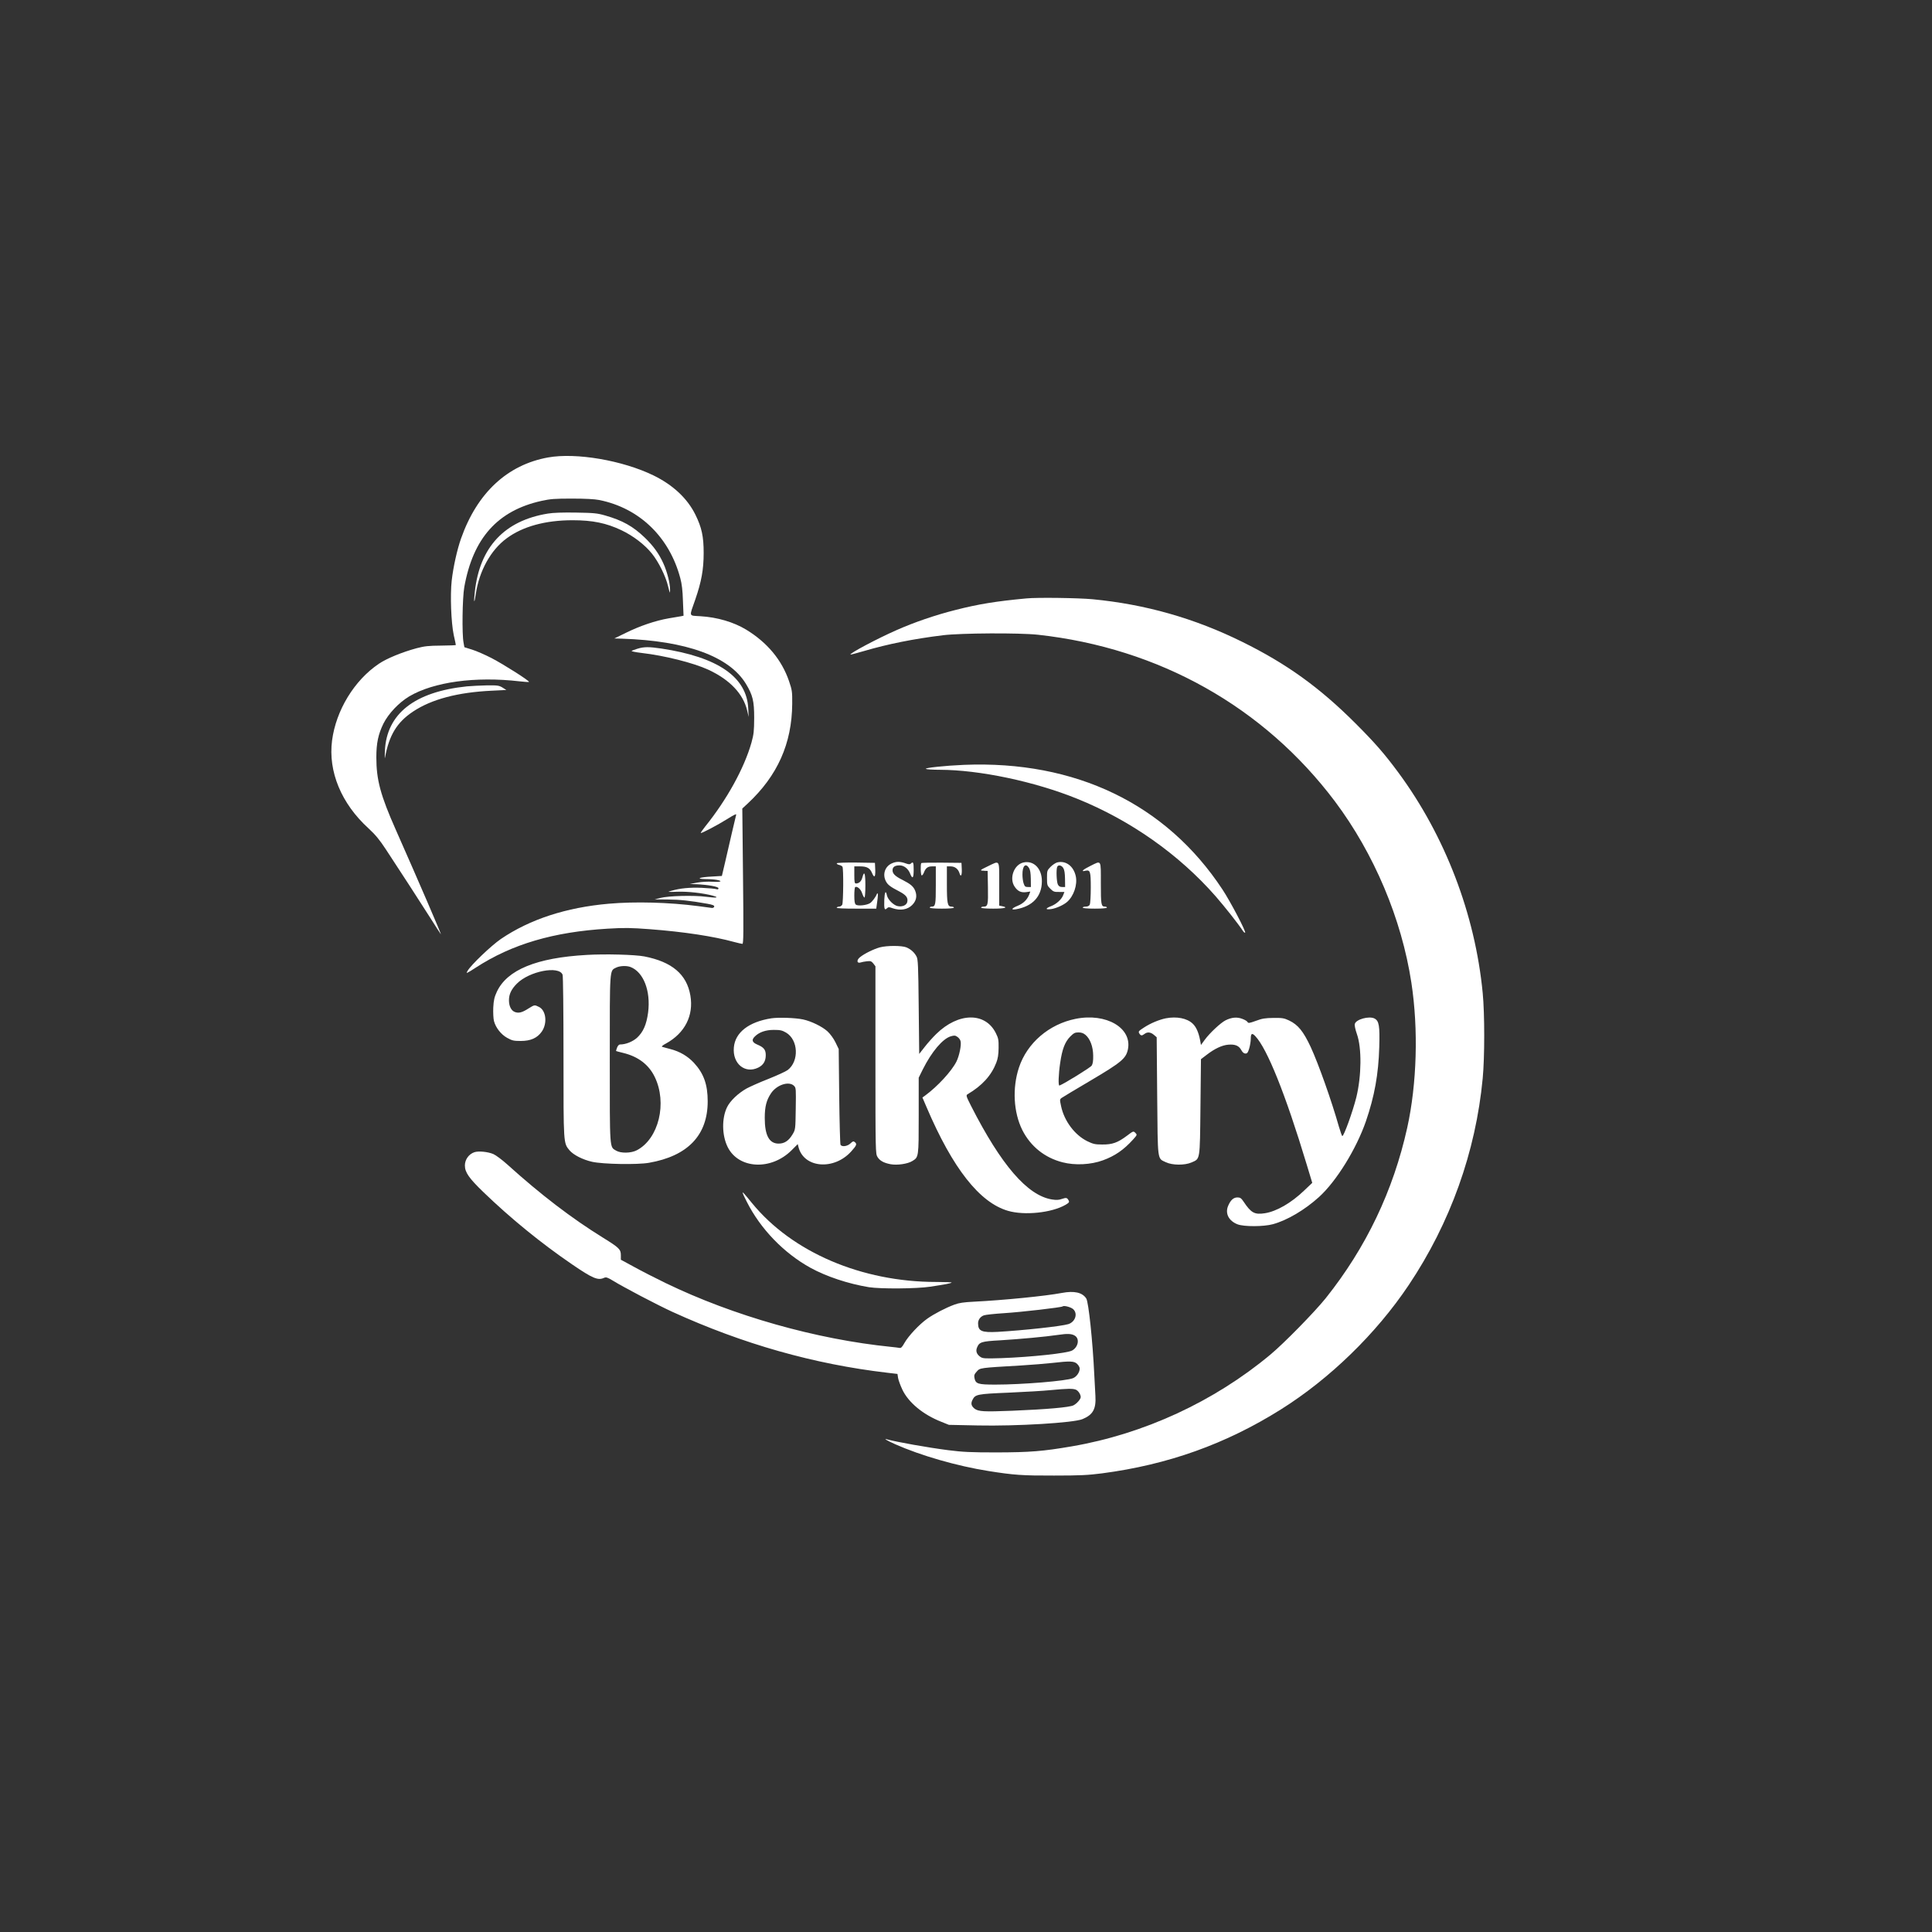 <svg id="SvgjsSvg1001" width="288" height="288" xmlns="http://www.w3.org/2000/svg" version="1.1" xmlnsXlink="http://www.w3.org/1999/xlink" xmlnsSvgjs="http://svgjs.com/svgjs"><rect width="100%" height="100%" fill="#333333" stroke="none"/><defs id="SvgjsDefs1002"></defs><g id="SvgjsG1008"><svg xmlns="http://www.w3.org/2000/svg" version="1.0" viewBox="0 0 1920 1920" width="288" height="288"><g transform="matrix(.1 0 0 -.1 0 1920)" fill="#ffffff" class="color000 svgShape"><path d="M5447 14654 c-405 -73 -705 -352 -865 -805 -39 -110 -78 -285 -93-419 -16 -145 -6 -416 20 -540 12 -52 21 -97 21 -100 0 -3 -66 -5 -148 -6
-123 -1 -162 -5 -242 -26 -141 -38 -296 -101 -374 -154 -245 -164 -427 -464
-466 -763 -40 -309 92 -627 362 -873 69 -64 109 -112 172 -208 147 -223 340
-521 441 -680 54 -85 101 -159 106 -164 11 -12 -221 526 -446 1034 -154 347
-195 500 -195 724 0 141 19 229 70 334 51 101 152 208 256 271 243 144 658
201 1097 150 49 -6 91 -8 94 -6 9 9 -254 176 -372 237 -64 33 -151 71 -193 84
l-77 24 -8 44 c-17 85 -12 445 7 553 87 487 331 760 766 857 91 20 133 23 305
23 132 0 224 -5 270 -14 399 -80 698 -368 806 -778 15 -54 23 -123 26 -225 l6
-147 -24 -5 c-13 -2 -69 -12 -124 -21 -131 -23 -283 -74 -425 -144 l-115 -56
75 -2 c641 -21 1067 -176 1233 -449 68 -113 82 -170 82 -339 -1 -132 -4 -161
-27 -245 -72 -254 -244 -566 -460 -834 -26 -33 -46 -62 -44 -64 7 -6 168 79
264 139 65 41 92 54 88 42 -3 -10 -21 -88 -41 -173 -19 -85 -50 -218 -68 -295
l-33 -140 -100 -6 c-124 -6 -166 -24 -61 -25 40 0 89 -4 110 -8 65 -12 40 -24
-41 -19 -47 3 -107 0 -152 -8 l-75 -14 60 -2 c119 -5 225 -24 225 -40 0 -11
-6 -14 -22 -9 -13 4 -77 10 -143 13 -120 5 -216 -4 -305 -30 -42 -12 -38 -12
62 -9 101 4 256 -13 351 -39 71 -19 37 -25 -65 -11 -122 16 -373 10 -458 -12
l-55 -14 130 -1 c123 -1 224 -12 393 -42 56 -10 72 -17 70 -29 -2 -8 -12 -14
-23 -13 -11 1 -72 9 -135 18 -291 38 -628 47 -890 24 -423 -37 -785 -155
-1073 -351 -96 -66 -298 -259 -330 -316 -18 -31 -15 -30 83 33 357 232 772
354 1309 386 167 10 229 9 416 -5 343 -26 636 -71 840 -127 38 -10 76 -19 83
-19 11 0 12 114 6 673 l-7 672 54 50 c296 276 439 596 442 990 1 122 -1 136
-32 227 -72 210 -216 383 -426 511 -122 74 -286 123 -453 133 -121 8 -114 -11
-53 164 62 179 84 300 84 465 0 164 -19 252 -82 380 -80 162 -222 295 -416
390 -308 150 -770 229 -1048 179z" fill="#ffffff" class="color000 svgShape"></path><path d="M5444 14096c-430-70-676-332-725-775-13-116-6-131 10-21 34 227 148 434 306 550 159 118 385 180 655 180 199 0 335-28 485-99 118-56 234-145 304-233 66-82 136-223 160-323 19-76 20-78 20-34 1 59-29 178-67 261-43 95-99 173-183 254-118 114-223 172-394 221-80 23-112 26-290 29-133 2-227-1-281-10zM10200 13253c-301-28-479-57-705-115-199-50-409-122-585-200-191-84-470-232-458-243 1-2 62 14 134 35 242 71 494 121 784 157 183 22 758 25 945 5 1204-132 2246-718 2952-1657 389-519 662-1166 759-1800 71-464 55-1006-41-1442-139-626-408-1190-809-1693-111-138-411-445-551-562-560-467-1257-789-1975-912-286-49-414-59-745-60-260 0-337 4-480 22-204 26-523 83-610 108-40 12 1-13 80-48 254-113 614-217 929-267 252-40 336-46 651-45 259 0 337 4 477 22 655 86 1229 291 1777 635 486 305 947 753 1270 1235 414 618 667 1325 736 2056 20 208 20 643 0 847-75 783-374 1563-840 2194-137 185-230 292-424 486-358 358-685 593-1125 810-475 235-966 374-1490 424-141 13-549 19-656 8zM6335 12753c-27-8-53-18-58-22-4-4 41-13 100-20 226-26 513-98 661-166 216-100 349-241 388-409l14-61-4 85c-15 313-302 510-864 595-124 18-172 18-237-2zM4640 12379c-520-54-798-272-815-641-2-51-2-82 1-68 41 224 118 351 278 458 184 123 445 192 785 208l143 7-38 24c-35 21-50 23-154 22-63-1-153-6-200-10z" fill="#ffffff" class="color000 svgShape"></path><path d="M9580 11599c-190-8-395-30-378-40 7-5 69-9 138-9 393-1 941-116 1365-288 528-213 1011-553 1375-968 94-108 225-274 271-344 9-14 20-22 23-19 11 10-147 311-225 429-560 850-1461 1284-2569 1239zM8863 10620c-68-30-95-109-59-178 18-35 44-55 135-102 68-36 87-63 77-105-8-31-48-49-94-40-40 7-98 64-107 104-12 58-23 41-27-40-3-91 2-110 26-86 15 14 21 14 57 1 77-26 147-15 194 32 41 41 51 89 30 142-18 43-45 66-125 107-73 36-100 62-100 96 0 33 23 49 70 49 43 0 85-32 104-80 24-61 36-49 36 35 0 75-5 86-28 63-9-9-20-9-46 0-59 22-99 22-143 2zM10172 10629c-95-20-145-157-89-240 31-46 63-61 114-55l42 6-10-28c-20-52-58-90-114-113-63-26-73-44-17-35 164 29 255 127 256 276 2 127-80 211-182 189zm54-54c12-19 17-50 18-108l1-82-30 0c-25 0-32 5-42 35-7 19-12 59-12 88-1 87 31 119 65 67zM10505 10629c-17-5-46-25-65-44-34-35-35-39-35-110 0-71 2-76 33-107 29-29 38-33 86-32l54 0-11-29c-14-42-68-92-121-112-60-23-59-38 2-29 48 7 122 40 157 71 66 58 104 171 86 255-22 102-100 159-186 137zm61-54c12-19 17-50 18-108l1-82-30 0c-21 0-33 7-42 25-13 26-18 146-7 174 9 24 42 19 60-9zM8316 10621c-3-5 6-12 21-16 16-3 31-12 35-18 12-18 9-356-2-378-6-10-19-19-30-19-10 0-22-4-25-10-4-7 63-10 193-10l200 0 10 72c6 40 8 75 5 78-3 3-7 1-9-5-11-29-46-76-67-90-34-22-122-31-142-15-11 9-15 33-15 91 0 43 4 80 8 83 20 12 58-21 70-62 8-23 18-42 23-42 5 0 9 54 9 120 0 124-11 152-30 80-10-39-33-60-64-60-13 0-16 15-16 85l0 85 58 0c67 0 98-17 118-66 23-54 35-41 32 34l-3 67-187 3c-105 1-189-2-192-7zM9156 10623c-10-11-7-123 4-123 6 0 15 12 21 27 17 46 39 63 81 63l38 0 0-188c0-194-3-212-42-212-10 0-18-4-18-10 0-6 47-10 120-10 73 0 120 4 120 10 0 6-11 10-25 10-39 0-45 32-45 226l0 174 38 0c41 0 74-25 87-67 13-45 26-23 23 40l-3 62-196 2c-108 1-199-1-203-4zM9815 10590c-81-39-83-42-30-44l30-1 3-164c3-174-1-191-44-191-13 0-24-4-24-10 0-6 47-10 120-10 114 0 155 11 90 24l-30 6 0 215c0 250 10 235-115 175zM10835 10594c-72-35-98-60-51-48 51 12 56-4 56-168 0-84-5-158-10-169-7-12-21-19-40-19-17 0-30-4-30-10 0-6 47-10 120-10 73 0 120 4 120 10 0 6-8 10-18 10-39 0-42 17-42 232 0 241 8 228-105 172zM8743 9785c-61-17-155-63-197-98-36-29-31-64 7-52 12 4 40 10 63 12 36 4 44 1 63-22l21-28 0-931c0-906 1-932 20-963 23-38 62-60 131-73 65-12 170 3 216 32 63 38 63 38 63 453l0 375 41 83c88 175 196 303 277 328 35 10 45 10 66-5 14-9 29-28 32-43 10-37-13-147-41-203-49-97-188-247-309-336l-29-21 42-98c259-606 526-946 808-1028 164-48 433-20 571 59 36 21 41 28 32 44-15 28-23 30-67 15-31-11-55-12-100-5-243 40-503 341-803 930-48 95-51 105-35 115 146 86 237 187 286 314 16 41 22 80 23 146 1 80-2 97-27 147-104 211-372 208-592-7-34-33-86-91-116-130l-54-69-5 469c-4 412-7 474-22 500-22 41-56 71-100 90-47 19-193 19-265 0zM5830 9710c-498-28-790-148-892-365-25-55-32-83-36-159-2-52 1-109 7-133 18-67 70-133 131-167 49-27 64-31 135-31 99 0 164 29 209 93 58 83 43 212-29 246-43 21-43 21-101-15-64-41-97-50-135-37-38 13-61 58-61 118 0 60 24 110 79 165 123 124 419 181 454 88 5-14 9-353 9-817 0-870-1-854 60-928 38-45 131-93 225-114 110-24 446-30 563-10 387 67 585 274 585 611 0 167-39 277-137 383-63 67-141 113-236 137-36 10-72 19-80 22-9 2 6 16 39 33 187 103 276 277 242 476-36 211-182 335-457 389-93 18-389 26-574 15zm436-120c129-50 202-237 175-451-16-121-49-196-111-253-45-39-112-66-169-66-10 0-22-13-29-32-6-17-11-32-9-33 1-1 33-10 71-19 148-36 253-116 312-237 127-259 41-616-177-730-57-30-159-32-206-4-66 39-63-2-63 910 0 914-3 876 63 909 37 18 103 21 143 6zM7665 9080c-223-35-359-140-372-289-15-161 110-265 242-201 51 25 75 65 75 124 0 54-19 78-86 106-51 22-57 47-21 81 43 42 107 64 187 64 64 0 82-4 122-27 122-72 131-284 16-372-19-14-104-53-189-87-85-33-183-77-219-96-85-48-164-123-195-187-53-110-51-278 6-394 108-220 433-237 637-32l60 60 7-28c52-211 354-236 526-43 53 59 57 72 34 91-13 11-20 9-43-13-30-29-85-37-99-14-4 6-10 224-13 482l-5 470-32 66c-19 39-52 84-79 109-52 48-163 102-244 119-75 16-242 22-315 11zm226-671c20-20 20-29 17-227-3-205-3-207-31-254-38-64-80-93-139-93-94 0-138 82-138 255 0 113 17 178 63 246 57 84 178 123 228 73z" fill="#ffffff" class="color000 svgShape"></path><path d="M10690 9075c-265-53-483-240-564-485-67-203-54-445 34-621 82-162 223-275 400-320 124-32 281-24 401 20 120 44 205 103 298 205 43 48 43 48 24 68-20 19-20 19-85-30-91-68-144-87-245-86-71 0-90 5-148 33-125 62-229 201-260 348-14 66-14 68 7 83 11 8 141 86 287 172 306 181 351 219 370 309 44 213-215 365-519 304zm98-160c46-39 75-117 76-205 1-54-4-83-15-100-12-19-271-179-320-198-14-6-10 111 7 225 20 138 47 207 99 261 36 36 48 42 83 42 28 0 49-7 70-25zM11585 9080c-67-14-149-48-214-90-56-36-60-41-49-60 15-24 26-25 52-5 29 22 61 18 93-9l28-24 5-584c6-659 0-617 86-658 64-31 188-32 256-2 86 38 82 13 88 551l5 475 55 42c80 62 154 97 216 102 68 6 107-10 130-54 13-23 26-34 41-34 18 0 25 9 38 52 8 28 15 71 15 94 0 54 12 62 45 27 118-124 300-577 510-1273l56-185-80-76c-129-124-275-208-391-226-102-16-137 3-212 116-23 34-33 41-61 41-39 0-68-27-92-84-32-75 6-149 93-183 65-25 260-24 352 1 144 40 315 141 458 270 173 157 370 476 466 752 86 251 125 467 133 739 6 211-2 259-47 283-53 28-185-8-196-54-4-14 5-55 21-101 49-139 46-414-6-628-35-140-123-385-139-385-4 0-19 42-34 93-73 258-203 624-280 791-74 158-126 222-216 265-49 23-67 26-155 25-82-1-113-6-174-29-64-23-75-25-83-12-4 9-28 23-53 32-52 20-106 15-166-15-49-25-158-127-206-193l-38-52-8 45c-15 79-39 134-74 167-56 54-160 74-268 53zM4716 7750c-56-18-96-73-96-132 0-69 41-127 186-267 271-261 569-504 879-716 205-140 257-162 318-134 20 9 33 5 88-28 112-69 443-242 591-310 702-320 1408-520 2135-605l102-12 6-40c4-23 23-74 42-115 61-129 206-249 386-320l77-31 288-6c384-8 951 26 1040 63 104 43 136 101 128 232-3 47-8 140-11 206-16 339-57 726-80 761-39 60-119 78-242 55-163-31-577-72-873-87-104-5-149-12-195-29-89-33-202-92-270-140-78-55-187-171-226-240-25-45-35-54-52-50-12 2-49 7-82 10-743 75-1567 308-2242 635-99 48-240 120-312 160l-131 71 0 44c0 59-16 75-176 174-312 193-622 430-953 729-51 46-113 92-138 103-54 23-146 32-187 19zm5950-1561c47-44 20-126-49-148-68-21-443-62-703-77-158-8-194 7-194 85 0 35 22 66 57 79 15 6 107 16 203 22 173 11 570 57 580 67 12 12 84-7 106-28zm16-263c49-30 34-113-27-147-47-27-404-65-702-76-161-5-185-4-208 11-38 25-51 58-35 95 22 54 45 61 228 71 195 12 449 35 577 54 92 14 136 12 167-8zm23-281c14-13 25-34 25-45 0-37-30-81-66-96-66-28-507-64-772-64-175 0-196 7-208 66-5 26-1 38 23 64 33 37 26 36 438 60 110 7 250 18 310 25 180 21 222 19 250-10zm-12-256c24-11 47-47 47-73 0-21-39-65-72-82-38-20-269-40-611-54-280-11-334-8-372 21-33 27-39 52-20 88 27 54 46 58 360 71 160 7 346 18 415 25 167 16 224 17 253 4z" fill="#ffffff" class="color000 svgShape"></path><path d="M7380 7346 c0 -4 18 -44 41 -88 135 -269 367 -510 633 -657 158 -87
375 -159 581 -193 117 -18 473 -16 610 5 145 22 205 33 212 41 4 3 -65 6 -153
6 -741 0 -1431 295 -1831 784 -83 102 -93 112 -93 102z" fill="#ffffff" class="color000 svgShape"></path></g></svg></g></svg>